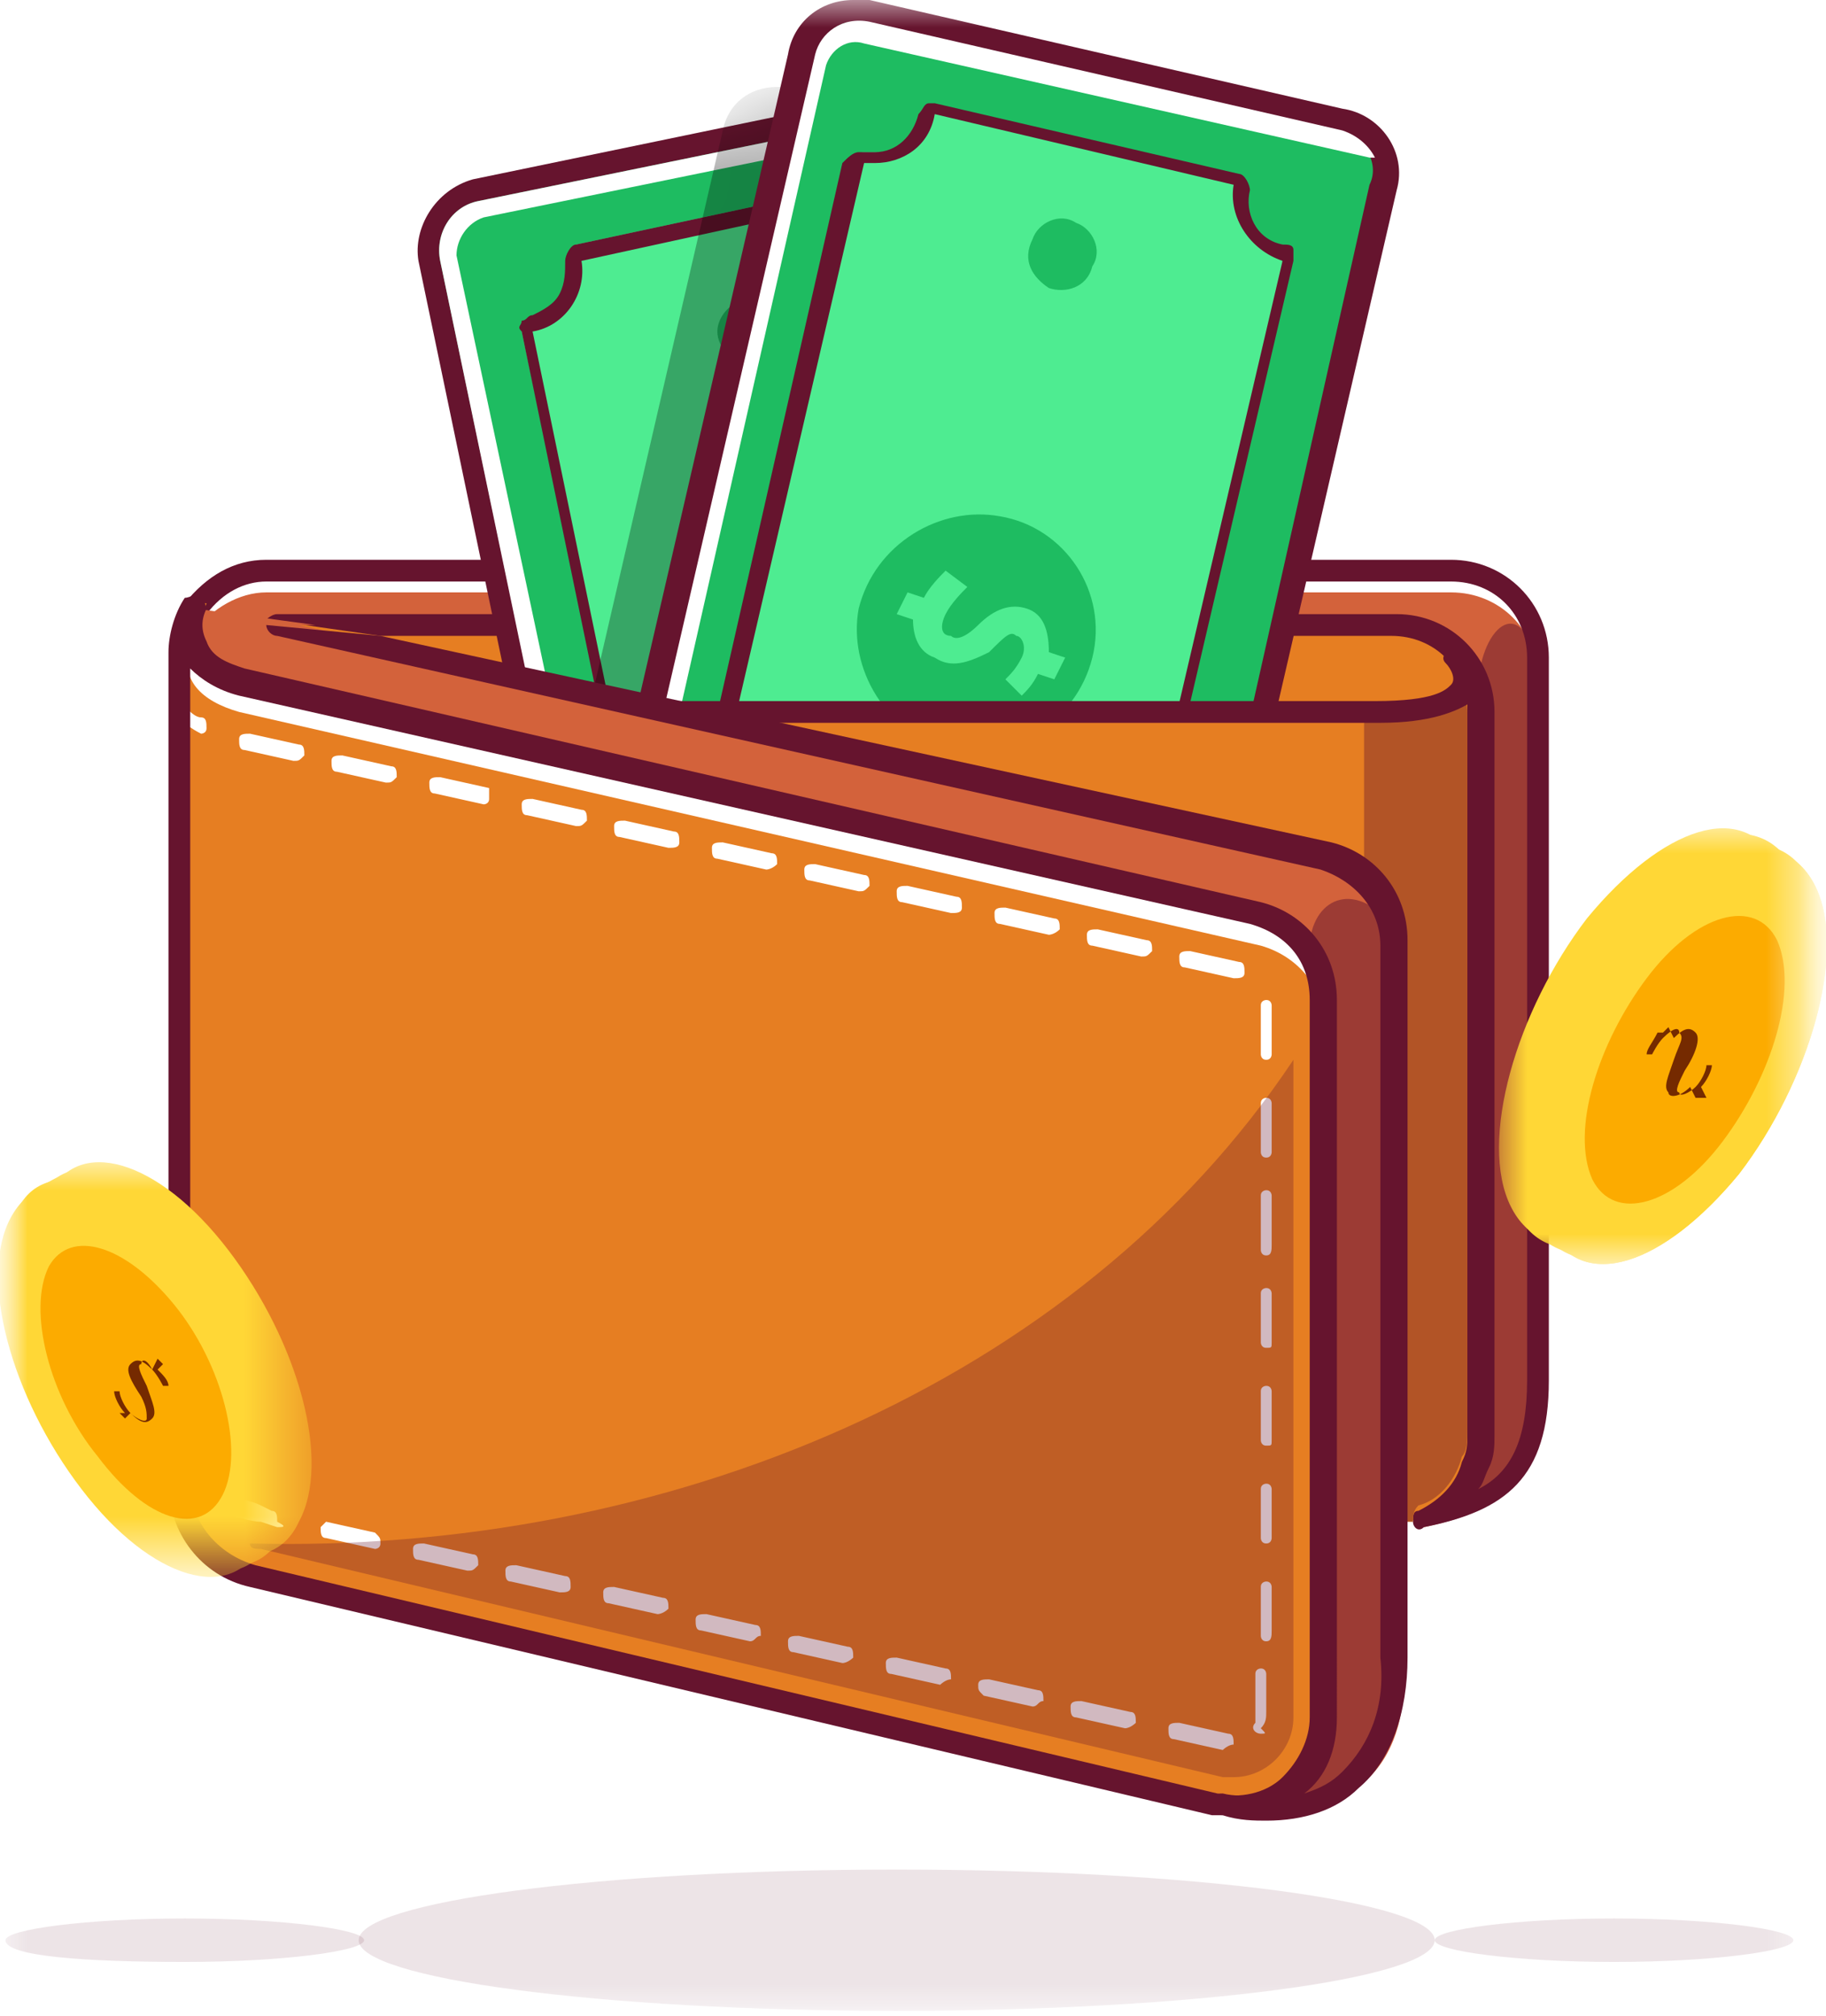 <?xml version="1.0" encoding="utf-8"?>
<!-- Generator: Adobe Illustrator 25.2.0, SVG Export Plug-In . SVG Version: 6.00 Build 0)  -->
<svg version="1.1" id="Layer_1" xmlns="http://www.w3.org/2000/svg" xmlns:xlink="http://www.w3.org/1999/xlink" x="0px" y="0px"
	 viewBox="0 0 33.6 37.1" style="enable-background:new 0 0 33.6 37.1;" xml:space="preserve">
<style type="text/css">
	.st0{fill:#FFFFFF;filter:url(#Adobe_OpacityMaskFilter);}
	.st1{mask:url(#mask0_1096_1791_1_);}
	.st2{opacity:0.38;}
	.st3{fill:#66142E;fill-opacity:0.3;}
	.st4{fill:#66142E;}
	.st5{fill:#D3623B;}
	.st6{fill:#FFFFFF;}
	.st7{fill:#E67E22;}
	.st8{fill:#66142E;fill-opacity:0.5;}
	.st9{fill:#1EBC61;}
	.st10{fill:#4EEC91;}
	.st11{fill:#1EBC61;filter:url(#Adobe_OpacityMaskFilter_1_);}
	.st12{mask:url(#mask1_1096_1791_1_);}
	.st13{fill-opacity:0.3;}
	.st14{fill:#66142E;fill-opacity:0.4;}
	.st15{fill:#FFFFFF;filter:url(#Adobe_OpacityMaskFilter_2_);}
	.st16{mask:url(#mask2_1096_1791_1_);}
	.st17{fill:#FFD736;}
	.st18{fill:#FCAB00;}
	.st19{fill:#752A00;}
	.st20{fill:#FFFFFF;filter:url(#Adobe_OpacityMaskFilter_3_);}
	.st21{mask:url(#mask3_1096_1791_1_);}
</style>
<defs>
	<filter id="Adobe_OpacityMaskFilter" filterUnits="userSpaceOnUse" x="0" y="0" width="33.6" height="37.1">
		<feColorMatrix  type="matrix" values="1 0 0 0 0  0 1 0 0 0  0 0 1 0 0  0 0 0 1 0"/>
	</filter>
</defs>
<mask maskUnits="userSpaceOnUse" x="0" y="0" width="33.6" height="37.1" id="mask0_1096_1791_1_">
	<path class="st0" d="M43.1-7.9h-55v55h55V-7.9z"/>
</mask>
<g class="st1">
	<g class="st2">
		<path class="st3" d="M26.4,35.7c0,0.7-4.4,1.3-9.9,1.3s-9.9-0.6-9.9-1.3c0-0.7,4.4-1.3,9.9-1.3S26.4,35,26.4,35.7z"/>
	</g>
	<g class="st2">
		<path class="st3" d="M33,35.7c0,0.2-1.5,0.4-3.3,0.4c-1.8,0-3.3-0.2-3.3-0.4c0-0.2,1.5-0.4,3.3-0.4C31.5,35.3,33,35.5,33,35.7z"/>
	</g>
	<g class="st2">
		<path class="st3" d="M6.7,35.7c0,0.2-1.5,0.4-3.3,0.4S0.1,36,0.1,35.7c0-0.2,1.5-0.4,3.3-0.4S6.7,35.5,6.7,35.7z"/>
	</g>
	<path class="st4" d="M5.4,11.6h4.1l0.2,0.8L5.4,11.6z"/>
	<path class="st4" d="M12.2,13.1h0.2h1.1h8.8h1.1h1.9c1.5,0,1.8-0.5,1.5-1.1c-0.5-0.6-1.7-0.6-3.1-0.3L12.2,13.1z"/>
	<path class="st5" d="M26.7,10.5H4.9c-0.5,0-1,0.3-1.3,0.7c0,0,0,0.1,0,0.1l2.2,0.3h19.8c0.7,0,1.3,0.5,1.5,1.2v0l0,0
		c0,0.1,0.1,0.3,0.1,0.4v13.3c0,0.2,0,0.3-0.1,0.5c-0.2,0.4-0.5,0.8-0.9,1l0,0.1c1.4-0.3,2.2-0.8,2.1-2.6V12.1
		C28.3,11.2,27.6,10.5,26.7,10.5z"/>
	<path class="st6" d="M28.3,12.1v0.4c0-0.9-0.7-1.6-1.6-1.6H4.9c-0.5,0-1,0.3-1.3,0.7c0,0.1-0.1,0.1-0.1,0.2c0-0.2,0-0.4,0.1-0.6
		c0.3-0.4,0.8-0.7,1.3-0.7h21.8C27.6,10.5,28.3,11.2,28.3,12.1z"/>
	<path class="st7" d="M25.6,17.3c0-0.4-0.2-0.8-0.5-1.1c-0.2-0.2-0.5-0.3-0.7-0.4L5,11.5l20.6,0c0.5,0,1,0.2,1.3,0.6
		c0.2,0.3,0.4,0.7,0.4,1v13.3c0,0.2,0,0.4-0.1,0.5c-0.2,0.5-0.5,0.8-1,1C26,28,25.8,28,25.6,28l0,0V17.3z"/>
	<path class="st8" d="M28.3,12.3v13.1c0,1.8-0.7,2.2-2.1,2.5c0.4-0.2,0.8-0.5,1-1c0.1-0.2,0.1-0.3,0.1-0.5V13.1c0-0.1,0-0.3-0.1-0.4
		v0C27.2,11.6,28,10.8,28.3,12.3z"/>
	<path class="st4" d="M26.7,10.3H4.9c-0.6,0-1.1,0.3-1.5,0.8c0,0,0,0,0,0c0,0,0,0.1,0,0.1l0.4,0.1c0,0,0,0,0,0
		c0.3-0.4,0.7-0.6,1.1-0.6h21.8c0.8,0,1.4,0.6,1.4,1.4v13.3c0,1.1-0.3,1.7-0.9,2c0.1-0.1,0.1-0.2,0.2-0.4c0.1-0.2,0.1-0.4,0.1-0.6
		V13.1c0-1-0.8-1.8-1.8-1.8H5.1c-0.1,0-0.2,0.1-0.2,0.1L7,11.7h18.6c0.8,0,1.4,0.6,1.4,1.4v13.3c0,0.2,0,0.3-0.1,0.5
		c-0.1,0.4-0.4,0.7-0.8,0.9C26,27.8,26,27.9,26,28c0,0.1,0.1,0.2,0.2,0.1c1.5-0.3,2.3-0.9,2.3-2.7V12.1
		C28.5,11.1,27.7,10.3,26.7,10.3z"/>
	<path class="st9" d="M12.8,24.4c-0.5,0-0.9-0.4-1-0.9L7.9,4.8C7.8,4.5,7.9,4.2,8.1,4c0.2-0.2,0.4-0.4,0.7-0.5l8.8-1.8
		c0.1,0,0.1,0,0.2,0c0.5,0,0.9,0.4,1,0.9l3.9,18.7c0.1,0.6-0.3,1.1-0.8,1.3L13,24.3C13,24.4,12.9,24.4,12.8,24.4z"/>
	<path class="st4" d="M17.7,1.9c0.4,0,0.8,0.3,0.8,0.7l3.9,18.7c0.1,0.5-0.2,0.9-0.7,1L13,24.1c-0.1,0-0.1,0-0.2,0
		c-0.4,0-0.8-0.3-0.8-0.7L8.1,4.8C8,4.3,8.3,3.8,8.8,3.7l8.8-1.8C17.6,1.9,17.7,1.9,17.7,1.9z M17.7,1.5c-0.1,0-0.2,0-0.3,0L8.7,3.3
		C8,3.5,7.6,4.2,7.7,4.8l3.9,18.7c0.1,0.6,0.6,1,1.3,1c0.1,0,0.2,0,0.3,0l8.8-1.8c0.3-0.1,0.6-0.3,0.8-0.6c0.2-0.3,0.3-0.6,0.2-1
		L19,2.5C18.8,1.9,18.3,1.5,17.7,1.5z"/>
	<path class="st6" d="M8.4,4.7C8.4,4.4,8.6,4.1,8.9,4l9.3-1.9c0,0,0.1,0,0.1,0c-0.2-0.2-0.5-0.2-0.7-0.2L8.8,3.7
		C8.3,3.8,8,4.3,8.1,4.8L12,23.5c0.1,0.3,0.2,0.5,0.5,0.6c0,0,0,0,0-0.1L8.4,4.7z"/>
	<path class="st10" d="M14.3,22.6c-0.1,0-0.1,0-0.1-0.1c-0.1-0.5-0.5-0.8-1-0.8c-0.1,0-0.1,0-0.2,0c0,0,0,0,0,0
		c-0.1,0-0.1,0-0.1-0.1L9.6,6.1c0,0,0-0.1,0-0.1c0,0,0.1-0.1,0.1-0.1c0.5-0.1,0.9-0.6,0.8-1.2c0-0.1,0-0.1,0.1-0.2l5.6-1.2
		c0,0,0,0,0,0c0.1,0,0.1,0,0.1,0.1c0.1,0.5,0.5,0.8,1,0.8c0.1,0,0.1,0,0.2,0c0,0,0,0,0,0c0,0,0.1,0,0.1,0c0,0,0.1,0.1,0.1,0.1
		L20.9,20c0,0.1,0,0.1-0.1,0.2c-0.5,0.1-0.9,0.6-0.8,1.2c0,0.1,0,0.1-0.1,0.2L14.3,22.6C14.3,22.6,14.3,22.6,14.3,22.6z"/>
	<path class="st4" d="M16.2,3.6c0.1,0.5,0.6,0.9,1.1,0.9c0.1,0,0.2,0,0.2,0L20.8,20c-0.6,0.1-1,0.7-0.9,1.3l-5.6,1.2
		c-0.1-0.5-0.6-0.9-1.1-0.9c-0.1,0-0.2,0-0.2,0L9.8,6.1c0.6-0.1,1-0.7,0.9-1.3L16.2,3.6z M16.2,3.3C16.2,3.3,16.2,3.3,16.2,3.3
		l-5.6,1.2c-0.1,0-0.2,0.2-0.2,0.3c0,0.2,0,0.4-0.1,0.6c-0.1,0.2-0.3,0.3-0.5,0.4c-0.1,0-0.1,0.1-0.2,0.1c0,0.1-0.1,0.1,0,0.2
		l3.2,15.5c0,0.1,0.1,0.2,0.3,0.2c0,0,0,0,0.1,0c0.1,0,0.1,0,0.2,0c0.4,0,0.7,0.3,0.8,0.7c0,0.1,0.1,0.2,0.3,0.2c0,0,0,0,0.1,0
		l5.6-1.2c0.1,0,0.2-0.2,0.2-0.3c-0.1-0.5,0.2-0.9,0.7-1c0.1,0,0.1-0.1,0.2-0.1c0-0.1,0.1-0.1,0-0.2L17.8,4.4c0-0.1-0.1-0.2-0.3-0.2
		c0,0,0,0-0.1,0c-0.1,0-0.1,0-0.2,0c-0.4,0-0.7-0.3-0.8-0.7c0-0.1-0.1-0.1-0.1-0.2C16.3,3.3,16.3,3.3,16.2,3.3z"/>
	<path class="st9" d="M17.4,12.6c0.2,1.2-0.5,2.4-1.7,2.6c-1.2,0.2-2.4-0.5-2.6-1.7c-0.2-1.2,0.5-2.4,1.7-2.6
		C16,10.6,17.2,11.4,17.4,12.6z"/>
	<path class="st10" d="M14.8,13.8c-0.3,0-0.6-0.2-0.7-0.5l-0.4,0l0-0.5l0.3,0c0-0.3,0.1-0.5,0.1-0.6l0.4,0.1
		c-0.1,0.1-0.1,0.4-0.1,0.6c0,0.2,0.1,0.4,0.3,0.4c0.1,0,0.2-0.1,0.3-0.4c0.1-0.4,0.3-0.6,0.7-0.6c0.3,0,0.6,0.2,0.7,0.6l0.4,0
		l0,0.5l-0.3,0c0,0.2-0.1,0.3-0.1,0.4L16,13.6c0-0.1,0.1-0.3,0.1-0.5c0-0.2-0.1-0.3-0.2-0.3c-0.1,0-0.2,0.1-0.3,0.4
		C15.4,13.6,15.2,13.8,14.8,13.8z"/>
	<path class="st9" d="M13.8,6.7c-0.3,0-0.6-0.3-0.6-0.6c0-0.3,0.3-0.6,0.6-0.6c0.3,0,0.6,0.3,0.6,0.6C14.5,6.4,14.2,6.7,13.8,6.7z"
		/>
	<defs>
		<filter id="Adobe_OpacityMaskFilter_1_" filterUnits="userSpaceOnUse" x="9" y="1.6" width="15.2" height="22.8">
			<feColorMatrix  type="matrix" values="1 0 0 0 0  0 1 0 0 0  0 0 1 0 0  0 0 0 1 0"/>
		</filter>
	</defs>
	<mask maskUnits="userSpaceOnUse" x="9" y="1.6" width="15.2" height="22.8" id="mask1_1096_1791_1_">
		<path class="st11" d="M12.8,24.4c-0.5,0-0.9-0.4-1-0.9L7.9,4.8C7.8,4.5,7.9,4.2,8.1,4c0.2-0.2,0.4-0.4,0.7-0.5l8.8-1.8
			c0.1,0,0.1,0,0.2,0c0.5,0,0.9,0.4,1,0.9l3.9,18.7c0.1,0.6-0.3,1.1-0.8,1.3L13,24.3C13,24.4,12.9,24.4,12.8,24.4z"/>
		<path class="st4" d="M17.7,1.9c0.4,0,0.8,0.3,0.8,0.7l3.9,18.7c0.1,0.5-0.2,0.9-0.7,1L13,24.1c-0.1,0-0.1,0-0.2,0
			c-0.4,0-0.8-0.3-0.8-0.7L8.1,4.8C8,4.3,8.3,3.8,8.8,3.7l8.8-1.8C17.6,1.9,17.7,1.9,17.7,1.9z M17.7,1.5c-0.1,0-0.2,0-0.3,0
			L8.7,3.3C8,3.5,7.6,4.2,7.7,4.8l3.9,18.7c0.1,0.6,0.6,1,1.3,1c0.1,0,0.2,0,0.3,0l8.8-1.8c0.3-0.1,0.6-0.3,0.8-0.6
			c0.2-0.3,0.3-0.6,0.2-1L19,2.5C18.8,1.9,18.3,1.5,17.7,1.5z"/>
		<path class="st6" d="M8.4,4.7C8.4,4.4,8.6,4.1,8.9,4l9.3-1.9c0,0,0.1,0,0.1,0c-0.2-0.2-0.5-0.2-0.7-0.2L8.8,3.7
			C8.3,3.8,8,4.3,8.1,4.8L12,23.5c0.1,0.3,0.2,0.5,0.5,0.6c0,0,0,0,0-0.1L8.4,4.7z"/>
		<path class="st10" d="M14.3,22.6c-0.1,0-0.1,0-0.1-0.1c-0.1-0.5-0.5-0.8-1-0.8c-0.1,0-0.1,0-0.2,0c0,0,0,0,0,0
			c-0.1,0-0.1,0-0.1-0.1L9.6,6.1c0,0,0-0.1,0-0.1c0,0,0.1-0.1,0.1-0.1c0.5-0.1,0.9-0.6,0.8-1.2c0-0.1,0-0.1,0.1-0.2l5.6-1.2
			c0,0,0,0,0,0c0.1,0,0.1,0,0.1,0.1c0.1,0.5,0.5,0.8,1,0.8c0.1,0,0.1,0,0.2,0c0,0,0,0,0,0c0,0,0.1,0,0.1,0c0,0,0.1,0.1,0.1,0.1
			L20.9,20c0,0.1,0,0.1-0.1,0.2c-0.5,0.1-0.9,0.6-0.8,1.2c0,0.1,0,0.1-0.1,0.2L14.3,22.6C14.3,22.6,14.3,22.6,14.3,22.6z"/>
		<path class="st4" d="M16.2,3.6c0.1,0.5,0.6,0.9,1.1,0.9c0.1,0,0.2,0,0.2,0L20.8,20c-0.6,0.1-1,0.7-0.9,1.3l-5.6,1.2
			c-0.1-0.5-0.6-0.9-1.1-0.9c-0.1,0-0.2,0-0.2,0L9.8,6.1c0.6-0.1,1-0.7,0.9-1.3L16.2,3.6z M16.2,3.3C16.2,3.3,16.2,3.3,16.2,3.3
			l-5.6,1.2c-0.1,0-0.2,0.2-0.2,0.3c0,0.2,0,0.4-0.1,0.6c-0.1,0.2-0.3,0.3-0.5,0.4c-0.1,0-0.1,0.1-0.2,0.1c0,0.1-0.1,0.1,0,0.2
			l3.2,15.5c0,0.1,0.1,0.2,0.3,0.2c0,0,0,0,0.1,0c0.1,0,0.1,0,0.2,0c0.4,0,0.7,0.3,0.8,0.7c0,0.1,0.1,0.2,0.3,0.2c0,0,0,0,0.1,0
			l5.6-1.2c0.1,0,0.2-0.2,0.2-0.3c-0.1-0.5,0.2-0.9,0.7-1c0.1,0,0.1-0.1,0.2-0.1c0-0.1,0.1-0.1,0-0.2L17.8,4.4
			c0-0.1-0.1-0.2-0.3-0.2c0,0,0,0-0.1,0c-0.1,0-0.1,0-0.2,0c-0.4,0-0.7-0.3-0.8-0.7c0-0.1-0.1-0.1-0.1-0.2
			C16.3,3.3,16.3,3.3,16.2,3.3z"/>
		<path class="st9" d="M17.4,12.6c0.2,1.2-0.5,2.4-1.7,2.6c-1.2,0.2-2.4-0.5-2.6-1.7c-0.2-1.2,0.5-2.4,1.7-2.6
			C16,10.6,17.2,11.4,17.4,12.6z"/>
		<path class="st10" d="M14.8,13.8c-0.3,0-0.6-0.2-0.7-0.5l-0.4,0l0-0.5l0.3,0c0-0.3,0.1-0.5,0.1-0.6l0.4,0.1
			c-0.1,0.1-0.1,0.4-0.1,0.6c0,0.2,0.1,0.4,0.3,0.4c0.1,0,0.2-0.1,0.3-0.4c0.1-0.4,0.3-0.6,0.7-0.6c0.3,0,0.6,0.2,0.7,0.6l0.4,0
			l0,0.5l-0.3,0c0,0.2-0.1,0.3-0.1,0.4L16,13.6c0-0.1,0.1-0.3,0.1-0.5c0-0.2-0.1-0.3-0.2-0.3c-0.1,0-0.2,0.1-0.3,0.4
			C15.4,13.6,15.2,13.8,14.8,13.8z"/>
		<path class="st9" d="M13.8,6.7c-0.3,0-0.6-0.3-0.6-0.6c0-0.3,0.3-0.6,0.6-0.6c0.3,0,0.6,0.3,0.6,0.6C14.5,6.4,14.2,6.7,13.8,6.7z"
			/>
	</mask>
	<g class="st12">
		<path class="st13" d="M18.8,24.4c-0.1,0-0.2,0-0.2,0l-8.7-2C9.2,22.2,8.9,21.6,9,21l4.3-18.6c0.1-0.5,0.5-0.8,1-0.8
			c0.1,0,0.2,0,0.2,0l8.7,2c0.6,0.1,0.9,0.7,0.8,1.3l-4.3,18.6C19.7,24,19.3,24.4,18.8,24.4z"/>
	</g>
	<path class="st9" d="M20.2,23c-0.1,0-0.2,0-0.2,0l-8.7-2c-0.6-0.1-0.9-0.7-0.8-1.3L14.7,1c0.1-0.5,0.5-0.8,1-0.8c0.1,0,0.2,0,0.2,0
		l8.7,2c0.6,0.1,0.9,0.7,0.8,1.3l-4.3,18.6C21.1,22.6,20.7,23,20.2,23z"/>
	<path class="st4" d="M15.7,0.4c0.1,0,0.1,0,0.2,0l8.7,2c0.5,0.1,0.8,0.6,0.6,1L21,22.1c-0.1,0.4-0.4,0.7-0.8,0.7
		c-0.1,0-0.1,0-0.2,0l-8.7-2c-0.5-0.1-0.8-0.6-0.6-1l4.3-18.6C15,0.7,15.4,0.4,15.7,0.4z M15.7,0c-0.6,0-1.1,0.4-1.2,1l-4.3,18.6
		c-0.2,0.7,0.3,1.4,1,1.5l8.7,2c0.1,0,0.2,0,0.3,0c0.6,0,1.1-0.4,1.2-1l4.3-18.6c0.2-0.7-0.3-1.4-1-1.5L16,0C15.9,0,15.8,0,15.7,0z"
		/>
	<path class="st6" d="M15.2,1.2c0.1-0.3,0.4-0.5,0.7-0.4l9.3,2.1c0,0,0,0,0.1,0c-0.1-0.2-0.3-0.4-0.6-0.5l-8.7-2
		c-0.5-0.1-0.9,0.2-1,0.6l-4.3,18.6c-0.1,0.3,0,0.5,0.2,0.7c0,0,0-0.1,0-0.1L15.2,1.2z"/>
	<path class="st10" d="M18.7,21.2C18.7,21.2,18.7,21.2,18.7,21.2l-5.6-1.3c-0.1,0-0.1-0.1-0.1-0.2c0.1-0.5-0.2-1.1-0.7-1.2
		c0,0-0.1,0-0.1-0.1c0,0,0-0.1,0-0.1l3.6-15.4c0,0,0-0.1,0.1-0.1c0,0,0,0,0.1,0c0,0,0,0,0,0c0.1,0,0.1,0,0.2,0c0.5,0,0.8-0.3,1-0.8
		C17.1,2,17.2,2,17.2,2c0,0,0,0,0,0l5.5,1.3c0.1,0,0.1,0.1,0.1,0.2c-0.1,0.5,0.2,1.1,0.7,1.2c0.1,0,0.1,0.1,0.1,0.2l-3.6,15.4
		c0,0.1-0.1,0.1-0.1,0.1c0,0,0,0,0,0c-0.1,0-0.1,0-0.2,0c-0.5,0-0.8,0.3-1,0.8C18.8,21.1,18.7,21.2,18.7,21.2z"/>
	<path class="st4" d="M17.2,2.1l5.5,1.3C22.6,4,23,4.6,23.6,4.8L20,20.2c-0.1,0-0.2,0-0.3,0c-0.5,0-1,0.3-1.1,0.9l-5.5-1.3
		c0.1-0.6-0.2-1.2-0.8-1.3L15.9,3C16,3,16,3,16.1,3C16.6,3,17.1,2.7,17.2,2.1z M17.2,1.9c-0.1,0-0.1,0-0.1,0C17,1.9,17,2,16.9,2.1
		c-0.1,0.4-0.4,0.7-0.8,0.7c-0.1,0-0.1,0-0.2,0c0,0,0,0-0.1,0c-0.1,0-0.2,0.1-0.3,0.2L12,18.4c0,0.1,0.1,0.3,0.2,0.3
		c0.5,0.1,0.7,0.6,0.6,1c0,0.1,0.1,0.3,0.2,0.3l5.5,1.3c0,0,0,0,0.1,0c0.1,0,0.1,0,0.1,0c0.1,0,0.1-0.1,0.1-0.2
		c0.1-0.4,0.4-0.7,0.8-0.7c0.1,0,0.1,0,0.2,0c0,0,0,0,0.1,0c0.1,0,0.2-0.1,0.3-0.2l3.6-15.4c0-0.1,0-0.1,0-0.2
		c0-0.1-0.1-0.1-0.2-0.1c-0.5-0.1-0.7-0.6-0.6-1c0-0.1-0.1-0.3-0.2-0.3L17.2,1.9C17.3,1.9,17.2,1.9,17.2,1.9z"/>
	<path class="st9" d="M20.1,12.1c-0.3,1.2-1.5,1.9-2.6,1.7c-1.2-0.3-1.9-1.5-1.7-2.6c0.3-1.2,1.5-1.9,2.6-1.7
		C19.6,9.7,20.4,10.9,20.1,12.1z"/>
	<path class="st10" d="M17.2,12.1c-0.3-0.1-0.4-0.4-0.4-0.7l-0.3-0.1l0.2-0.4l0.3,0.1c0.1-0.2,0.3-0.4,0.4-0.5l0.4,0.3
		c-0.1,0.1-0.3,0.3-0.4,0.5c-0.1,0.2-0.1,0.4,0.1,0.4c0.1,0.1,0.3,0,0.5-0.2c0.3-0.3,0.6-0.4,0.9-0.3c0.3,0.1,0.4,0.4,0.4,0.8
		l0.3,0.1l-0.2,0.4l-0.3-0.1c-0.1,0.2-0.2,0.3-0.3,0.4l-0.3-0.3c0.1-0.1,0.2-0.2,0.3-0.4c0.1-0.2,0-0.4-0.1-0.4
		c-0.1-0.1-0.2,0-0.5,0.3C17.8,12.2,17.5,12.3,17.2,12.1z"/>
	<path class="st9" d="M19.3,5.3C19,5.1,18.8,4.8,19,4.4c0.1-0.3,0.5-0.5,0.8-0.3c0.3,0.1,0.5,0.5,0.3,0.8C20,5.3,19.6,5.4,19.3,5.3z
		"/>
	<path class="st7" d="M26.9,12.5C26.9,12.5,26.8,12.5,26.9,12.5c-0.2,0.4-0.7,0.5-1.1,0.5l-13.6,0.1l0.2,0l12,2.6
		c0.3,0.1,0.5,0.2,0.7,0.4c0.3,0.3,0.5,0.7,0.5,1.1V28l0,0c0.1,0,0.3,0,0.4,0c0,0,0,0,0,0c0,0,0,0,0,0c0-0.1,0-0.2,0.1-0.3
		c0.4-0.1,0.7-0.5,0.8-0.9c0.1-0.1,0.1-0.3,0.1-0.5V13.1C27,12.9,27,12.7,26.9,12.5z"/>
	<path class="st14" d="M26.1,27.7c0.4-0.1,0.7-0.5,0.8-0.9c0.1-0.1,0.1-0.3,0.1-0.5V13.1c0-0.2-0.1-0.4-0.1-0.6
		c-0.1,0.4-0.7,0.5-1.4,0.6l-0.4,0.2v2.9c0.3,0.3,0.5,0.7,0.5,1.2V28c0.1,0,0.3,0,0.4,0C26,27.9,26,27.8,26.1,27.7z"/>
	<path class="st4" d="M25.4,13.3c0,0-0.1,0-0.1,0H12.2c-0.1,0-0.2-0.1-0.2-0.2c0-0.1,0.1-0.2,0.2-0.2h13.1c1.1,0,1.3-0.2,1.4-0.3
		c0.1-0.1,0-0.3-0.1-0.4c-0.1-0.1,0-0.2,0.1-0.3c0.1-0.1,0.2,0,0.3,0.1c0.3,0.4,0.2,0.7,0.1,0.9C26.8,13.1,26.3,13.3,25.4,13.3z"/>
	<path class="st7" d="M22.8,33.2c-0.1,0-0.2,0-0.3,0c0,0,0,0,0,0L4.7,29c-0.4-0.1-0.8-0.3-1-0.7l0,0c-0.2-0.3-0.3-0.7-0.3-1V12
		c0-0.3,0.1-0.6,0.3-0.9l0.1,0c-0.1,0.3-0.1,0.5,0,0.8c0.1,0.3,0.4,0.5,0.8,0.6l18.7,4.3c0.8,0.2,1.3,0.8,1.3,1.6v13.2
		C24.4,32.5,23.7,33.2,22.8,33.2z"/>
	<path class="st6" d="M22.5,32.2C22.5,32.2,22.4,32.2,22.5,32.2L21.6,32c-0.1,0-0.1-0.1-0.1-0.2c0-0.1,0.1-0.1,0.2-0.1l0.9,0.2
		c0.1,0,0.1,0.1,0.1,0.2C22.6,32.1,22.5,32.2,22.5,32.2z M23.2,31.9C23.2,31.9,23.2,31.9,23.2,31.9c-0.1,0-0.2-0.1-0.1-0.2
		c0,0,0-0.1,0-0.2v-0.7c0-0.1,0.1-0.1,0.1-0.1c0.1,0,0.1,0.1,0.1,0.1v0.7c0,0.1,0,0.2-0.1,0.3C23.3,31.9,23.3,31.9,23.2,31.9z
		 M20.7,31.8C20.7,31.8,20.7,31.8,20.7,31.8l-0.9-0.2c-0.1,0-0.1-0.1-0.1-0.2c0-0.1,0.1-0.1,0.2-0.1l0.9,0.2c0.1,0,0.1,0.1,0.1,0.2
		C20.9,31.7,20.8,31.8,20.7,31.8z M19,31.4C19,31.4,19,31.4,19,31.4l-0.9-0.2C18,31.1,18,31.1,18,31c0-0.1,0.1-0.1,0.2-0.1l0.9,0.2
		c0.1,0,0.1,0.1,0.1,0.2C19.1,31.3,19.1,31.4,19,31.4z M17.3,31C17.3,31,17.2,31,17.3,31l-0.9-0.2c-0.1,0-0.1-0.1-0.1-0.2
		c0-0.1,0.1-0.1,0.2-0.1l0.9,0.2c0.1,0,0.1,0.1,0.1,0.2C17.4,30.9,17.3,31,17.3,31z M15.5,30.6C15.5,30.6,15.5,30.6,15.5,30.6
		l-0.9-0.2c-0.1,0-0.1-0.1-0.1-0.2c0-0.1,0.1-0.1,0.2-0.1l0.9,0.2c0.1,0,0.1,0.1,0.1,0.2C15.7,30.5,15.6,30.6,15.5,30.6z M23.3,30.2
		c-0.1,0-0.1-0.1-0.1-0.1v-0.9c0-0.1,0.1-0.1,0.1-0.1c0.1,0,0.1,0.1,0.1,0.1V30C23.4,30.1,23.4,30.2,23.3,30.2z M13.8,30.2
		C13.8,30.2,13.8,30.1,13.8,30.2l-0.9-0.2c-0.1,0-0.1-0.1-0.1-0.2c0-0.1,0.1-0.1,0.2-0.1l0.9,0.2c0.1,0,0.1,0.1,0.1,0.2
		C13.9,30.1,13.9,30.2,13.8,30.2z M12.1,29.7C12.1,29.7,12,29.7,12.1,29.7l-0.9-0.2c-0.1,0-0.1-0.1-0.1-0.2c0-0.1,0.1-0.1,0.2-0.1
		l0.9,0.2c0.1,0,0.1,0.1,0.1,0.2C12.2,29.7,12.1,29.7,12.1,29.7z M10.3,29.3C10.3,29.3,10.3,29.3,10.3,29.3l-0.9-0.2
		c-0.1,0-0.1-0.1-0.1-0.2c0-0.1,0.1-0.1,0.2-0.1l0.9,0.2c0.1,0,0.1,0.1,0.1,0.2C10.5,29.3,10.4,29.3,10.3,29.3z M8.6,28.9
		C8.6,28.9,8.6,28.9,8.6,28.9l-0.9-0.2c-0.1,0-0.1-0.1-0.1-0.2c0-0.1,0.1-0.1,0.2-0.1l0.9,0.2c0.1,0,0.1,0.1,0.1,0.2
		C8.7,28.9,8.7,28.9,8.6,28.9z M6.9,28.5C6.9,28.5,6.9,28.5,6.9,28.5L6,28.3c-0.1,0-0.1-0.1-0.1-0.2C5.9,28.1,6,28,6,28l0.9,0.2
		C7,28.3,7,28.3,7,28.4C7,28.5,6.9,28.5,6.9,28.5z M23.3,28.4c-0.1,0-0.1-0.1-0.1-0.1v-0.9c0-0.1,0.1-0.1,0.1-0.1
		c0.1,0,0.1,0.1,0.1,0.1v0.9C23.4,28.3,23.4,28.4,23.3,28.4z M5.1,28.1C5.1,28.1,5.1,28.1,5.1,28.1l-0.3-0.1c-0.2,0-0.5-0.1-0.7-0.2
		c-0.1,0-0.1-0.1-0.1-0.2c0-0.1,0.1-0.1,0.2-0.1c0.2,0.1,0.4,0.1,0.6,0.2l0.2,0.1c0.1,0,0.1,0.1,0.1,0.2C5.3,28.1,5.2,28.1,5.1,28.1
		z M23.3,26.6c-0.1,0-0.1-0.1-0.1-0.1v-0.9c0-0.1,0.1-0.1,0.1-0.1c0.1,0,0.1,0.1,0.1,0.1v0.9C23.4,26.6,23.4,26.6,23.3,26.6z
		 M23.3,24.8c-0.1,0-0.1-0.1-0.1-0.1v-0.9c0-0.1,0.1-0.1,0.1-0.1c0.1,0,0.1,0.1,0.1,0.1v0.9C23.4,24.8,23.4,24.8,23.3,24.8z
		 M23.3,23.1c-0.1,0-0.1-0.1-0.1-0.1V22c0-0.1,0.1-0.1,0.1-0.1c0.1,0,0.1,0.1,0.1,0.1v0.9C23.4,23,23.4,23.1,23.3,23.1z M23.3,21.3
		c-0.1,0-0.1-0.1-0.1-0.1v-0.9c0-0.1,0.1-0.1,0.1-0.1c0.1,0,0.1,0.1,0.1,0.1v0.9C23.4,21.2,23.4,21.3,23.3,21.3z M23.3,19.5
		c-0.1,0-0.1-0.1-0.1-0.1v-0.9c0-0.1,0.1-0.1,0.1-0.1c0.1,0,0.1,0.1,0.1,0.1v0.9C23.4,19.4,23.4,19.5,23.3,19.5z M22.7,18
		C22.7,18,22.7,18,22.7,18l-0.9-0.2c-0.1,0-0.1-0.1-0.1-0.2c0-0.1,0.1-0.1,0.2-0.1l0.9,0.2c0.1,0,0.1,0.1,0.1,0.2
		C22.9,18,22.8,18,22.7,18z M21,17.6C21,17.6,21,17.6,21,17.6l-0.9-0.2c-0.1,0-0.1-0.1-0.1-0.2c0-0.1,0.1-0.1,0.2-0.1l0.9,0.2
		c0.1,0,0.1,0.1,0.1,0.2C21.1,17.6,21.1,17.6,21,17.6z M19.3,17.2C19.3,17.2,19.3,17.2,19.3,17.2L18.4,17c-0.1,0-0.1-0.1-0.1-0.2
		c0-0.1,0.1-0.1,0.2-0.1l0.9,0.2c0.1,0,0.1,0.1,0.1,0.2C19.4,17.2,19.3,17.2,19.3,17.2z M17.5,16.8C17.5,16.8,17.5,16.8,17.5,16.8
		l-0.9-0.2c-0.1,0-0.1-0.1-0.1-0.2c0-0.1,0.1-0.1,0.2-0.1l0.9,0.2c0.1,0,0.1,0.1,0.1,0.2C17.7,16.8,17.6,16.8,17.5,16.8z M15.8,16.4
		C15.8,16.4,15.8,16.4,15.8,16.4l-0.9-0.2c-0.1,0-0.1-0.1-0.1-0.2c0-0.1,0.1-0.1,0.2-0.1l0.9,0.2c0.1,0,0.1,0.1,0.1,0.2
		C15.9,16.4,15.9,16.4,15.8,16.4z M14.1,16C14.1,16,14,16,14.1,16l-0.9-0.2c-0.1,0-0.1-0.1-0.1-0.2c0-0.1,0.1-0.1,0.2-0.1l0.9,0.2
		c0.1,0,0.1,0.1,0.1,0.2C14.2,16,14.1,16,14.1,16z M12.3,15.6C12.3,15.6,12.3,15.6,12.3,15.6l-0.9-0.2c-0.1,0-0.1-0.1-0.1-0.2
		c0-0.1,0.1-0.1,0.2-0.1l0.9,0.2c0.1,0,0.1,0.1,0.1,0.2C12.5,15.6,12.4,15.6,12.3,15.6z M10.6,15.2C10.6,15.2,10.6,15.2,10.6,15.2
		L9.7,15c-0.1,0-0.1-0.1-0.1-0.2c0-0.1,0.1-0.1,0.2-0.1l0.9,0.2c0.1,0,0.1,0.1,0.1,0.2C10.7,15.2,10.7,15.2,10.6,15.2z M8.9,14.8
		C8.9,14.8,8.8,14.8,8.9,14.8L8,14.6c-0.1,0-0.1-0.1-0.1-0.2c0-0.1,0.1-0.1,0.2-0.1l0.9,0.2C9,14.6,9,14.6,9,14.7
		C9,14.8,8.9,14.8,8.9,14.8z M7.1,14.4C7.1,14.4,7.1,14.4,7.1,14.4l-0.9-0.2c-0.1,0-0.1-0.1-0.1-0.2c0-0.1,0.1-0.1,0.2-0.1l0.9,0.2
		c0.1,0,0.1,0.1,0.1,0.2C7.2,14.4,7.2,14.4,7.1,14.4z M5.4,14C5.4,14,5.4,14,5.4,14l-0.9-0.2c-0.1,0-0.1-0.1-0.1-0.2
		c0-0.1,0.1-0.1,0.2-0.1l0.9,0.2c0.1,0,0.1,0.1,0.1,0.2C5.5,14,5.5,14,5.4,14z"/>
	<path class="st6" d="M24.4,18.4V19c0-0.8-0.5-1.4-1.2-1.6L4.4,13.1c0,0,0,0,0,0c-0.7-0.2-1.1-0.6-0.9-1.2c0.1,0.3,0.4,0.6,0.9,0.7
		c0,0,0,0,0,0l18.7,4.3C23.9,17,24.4,17.7,24.4,18.4z"/>
	<path class="st3" d="M23.8,19.5v12.1c0,0.6-0.5,1.1-1.1,1.1c-0.1,0-0.1,0-0.2,0l0,0L4.8,28.5c-0.1,0-0.2,0-0.2-0.1
		C12.2,28.6,19.8,25.5,23.8,19.5z"/>
	<path class="st6" d="M3.7,13.5C3.7,13.5,3.6,13.5,3.7,13.5c-0.2-0.1-0.3-0.2-0.5-0.3c-0.1-0.1,0-0.1,0-0.2c0.1-0.1,0.1,0,0.2,0
		c0.1,0.1,0.2,0.2,0.3,0.2c0.1,0,0.1,0.1,0.1,0.2C3.8,13.5,3.7,13.5,3.7,13.5z"/>
	<path class="st6" d="M3.5,27.4c0,0-0.1,0-0.1-0.1c-0.1-0.1-0.2-0.3-0.2-0.5c0-0.1,0-0.1,0.1-0.2c0.1,0,0.1,0,0.2,0.1
		c0,0.1,0.1,0.2,0.2,0.3C3.7,27.3,3.7,27.3,3.5,27.4C3.6,27.4,3.6,27.4,3.5,27.4z"/>
	<path class="st4" d="M22.8,33.4c-0.1,0-0.2,0-0.4,0c0,0,0,0-0.1,0L4.6,29.2c-0.9-0.2-1.5-1-1.5-1.9V12c0-0.3,0.1-0.7,0.3-1
		C3.5,11,3.6,10.9,3.7,11c0.1,0.1,0.1,0.2,0.1,0.3c-0.1,0.2-0.1,0.4,0,0.6c0.1,0.2,0.4,0.4,0.7,0.5c0,0,0,0,0,0l18.7,4.3
		c0.8,0.2,1.4,0.9,1.4,1.8v13.2c0,0.6-0.2,1.1-0.7,1.4C23.6,33.3,23.2,33.4,22.8,33.4z M3.5,12.3v15c0,0.7,0.5,1.3,1.2,1.5L22.4,33
		c0,0,0,0,0,0c0.4,0.1,0.9,0,1.2-0.3c0.3-0.3,0.5-0.7,0.5-1.1V18.4c0-0.7-0.4-1.2-1.1-1.4L4.4,12.8c0,0,0,0,0,0
		C4,12.7,3.7,12.5,3.5,12.3z"/>
	<path class="st5" d="M3.6,12c0.1,0.3,0.5,0.5,0.9,0.6l18.7,4.3c0.5,0.1,0.8,0.4,1.1,0.8c0.1,0.2,0.2,0.5,0.2,0.7v13.2
		c0,0.9-0.7,1.6-1.6,1.6c-0.1,0-0.2,0-0.3,0l0,0.1c0.3,0.1,0.5,0.1,0.8,0.1c0.7,0,1.3-0.2,1.8-0.7c0.5-0.5,0.7-1.3,0.6-2.1V17.3
		c0-0.2,0-0.4-0.1-0.6c-0.2-0.5-0.6-0.9-1.2-1l-19-4.2h0.3l-2.2-0.3C3.4,11.5,3.4,11.8,3.6,12z"/>
	<path class="st8" d="M25.6,30.5c0.1,2.1-1.3,3.1-3.2,2.7c1,0.2,1.9-0.6,1.9-1.6V18.4c0-0.3-0.1-0.5-0.2-0.7c-0.1-1,0.6-1.5,1.3-0.9
		c0.1,0.2,0.1,0.4,0.1,0.6V30.5z"/>
	<path class="st4" d="M4.9,11.5c0,0.1,0.1,0.2,0.2,0.2L24.3,16c0.6,0.2,1.1,0.7,1.1,1.4v13.1c0,0,0,0,0,0c0.1,0.9-0.2,1.6-0.7,2.1
		c-0.2,0.2-0.4,0.3-0.7,0.4c0.4-0.3,0.6-0.8,0.6-1.4V18.4c0-0.9-0.6-1.6-1.4-1.8L4.5,12.3c0,0,0,0,0,0c-0.3-0.1-0.6-0.2-0.7-0.5
		c-0.1-0.2-0.1-0.4,0-0.6l-0.4-0.1c-0.1,0.3-0.1,0.6,0,0.8c0.2,0.3,0.5,0.6,1,0.7c0,0,0,0,0,0L23.1,17c0.6,0.2,1.1,0.7,1.1,1.4v13.2
		c0,0.4-0.2,0.8-0.5,1.1c-0.3,0.3-0.8,0.4-1.2,0.3c-0.1,0-0.2,0-0.2,0.2c0,0.1,0,0.2,0.2,0.2c0.3,0.1,0.6,0.1,0.8,0.1
		c0.7,0,1.3-0.2,1.7-0.6c0.6-0.5,0.9-1.4,0.9-2.4V17.3c0-0.9-0.6-1.6-1.4-1.8L7,11.7h0L4.9,11.5C4.9,11.5,4.9,11.5,4.9,11.5z"/>
	<defs>
		<filter id="Adobe_OpacityMaskFilter_2_" filterUnits="userSpaceOnUse" x="0" y="21.4" width="5.7" height="7.6">
			<feColorMatrix  type="matrix" values="1 0 0 0 0  0 1 0 0 0  0 0 1 0 0  0 0 0 1 0"/>
		</filter>
	</defs>
	<mask maskUnits="userSpaceOnUse" x="0" y="21.4" width="5.7" height="7.6" id="mask2_1096_1791_1_">
		<path class="st15" d="M-17.2,6.2h39.6v39.6h-39.6V6.2z"/>
	</mask>
	<g class="st16">
		<path class="st17" d="M4.2,23c1.3,1.7,1.9,3.9,1.3,5c-0.5,1.1-2,0.7-3.3-1c-1.3-1.7-1.9-3.9-1.3-5C1.4,20.9,2.9,21.3,4.2,23z"/>
		<path class="st18" d="M3.9,23.6c0.9,1.1,1.3,2.7,0.9,3.5c-0.4,0.8-1.4,0.5-2.3-0.7c-0.9-1.1-1.3-2.7-0.9-3.5
			C2,22.2,3,22.5,3.9,23.6z"/>
		<path class="st19" d="M3,25.8L3,25.6c0.2,0.2,0.3,0.2,0.4,0.1c0.1-0.1,0-0.3-0.1-0.6c-0.1-0.2-0.2-0.4-0.1-0.4
			c0-0.1,0.1-0.1,0.2,0.1c0.1,0.1,0.2,0.3,0.2,0.3l0.1,0c0-0.1-0.1-0.2-0.2-0.3l0.1-0.1l-0.1-0.1l-0.1,0.2c-0.2-0.2-0.3-0.2-0.4-0.1
			c-0.1,0.1,0,0.3,0.2,0.6c0.1,0.2,0.1,0.3,0.1,0.4c0,0.1-0.2,0-0.3-0.1c-0.1-0.1-0.2-0.3-0.2-0.4l-0.1,0c0,0.1,0.1,0.3,0.2,0.4
			l-0.1,0.2L3,25.8z"/>
		<path class="st17" d="M4.1,23c1.3,1.7,1.9,3.9,1.3,5c-0.5,1.1-2,0.7-3.3-1c-1.3-1.7-1.9-3.9-1.3-5C1.4,21,2.8,21.4,4.1,23z"/>
		<path class="st18" d="M3.8,23.7c0.9,1.1,1.3,2.7,0.9,3.5c-0.4,0.8-1.4,0.5-2.3-0.7c-0.9-1.1-1.3-2.7-0.9-3.5S2.9,22.5,3.8,23.7z"
			/>
		<path class="st19" d="M2.9,25.8L3,25.7c0.2,0.2,0.3,0.2,0.4,0.1c0.1-0.1,0-0.3-0.1-0.6c-0.1-0.2-0.2-0.4-0.1-0.4
			c0-0.1,0.1-0.1,0.2,0.1c0.1,0.1,0.2,0.3,0.2,0.3l0.1,0c0-0.1-0.1-0.2-0.2-0.3l0.1-0.1l-0.1-0.1l-0.1,0.2c-0.2-0.2-0.3-0.2-0.4-0.1
			c-0.1,0.1,0,0.3,0.2,0.6c0.1,0.2,0.1,0.3,0.1,0.4c0,0.1-0.2,0-0.3-0.1c-0.1-0.1-0.2-0.3-0.2-0.4l-0.1,0c0,0.1,0.1,0.3,0.2,0.4
			l-0.1,0.2L2.9,25.8z"/>
		<path class="st17" d="M4,23.1c1.3,1.7,1.9,3.9,1.3,5c-0.5,1.1-2,0.7-3.3-1c-1.3-1.7-1.9-3.9-1.3-5C1.3,21,2.8,21.4,4,23.1z"/>
		<path class="st18" d="M3.7,23.7c0.9,1.1,1.3,2.7,0.9,3.5c-0.4,0.8-1.4,0.5-2.3-0.7c-0.9-1.1-1.3-2.7-0.9-3.5
			C1.8,22.3,2.9,22.6,3.7,23.7z"/>
		<path class="st19" d="M2.8,25.9l0.1-0.2c0.2,0.2,0.3,0.2,0.4,0.1c0.1-0.1,0-0.3-0.1-0.6C3,24.9,3,24.8,3,24.8
			c0-0.1,0.1-0.1,0.2,0.1c0.1,0.1,0.2,0.3,0.2,0.3l0.1,0c0-0.1-0.1-0.2-0.2-0.3l0.1-0.1l-0.1-0.1l-0.1,0.2c-0.2-0.2-0.3-0.2-0.4-0.1
			c-0.1,0.1,0,0.3,0.2,0.6c0.1,0.2,0.1,0.3,0.1,0.4c0,0.1-0.2,0-0.3-0.1c-0.1-0.1-0.2-0.3-0.2-0.4l-0.1,0c0,0.1,0.1,0.3,0.2,0.4
			l-0.1,0.2L2.8,25.9z"/>
		<path class="st17" d="M4,23.1c1.3,1.7,1.9,3.9,1.3,5c-0.5,1.1-2,0.7-3.3-1c-1.3-1.7-1.9-3.9-1.3-5C1.2,21,2.7,21.5,4,23.1z"/>
		<path class="st18" d="M3.7,23.8c0.9,1.1,1.3,2.7,0.9,3.5c-0.4,0.8-1.4,0.5-2.3-0.7c-0.9-1.1-1.3-2.7-0.9-3.5
			C1.8,22.3,2.8,22.6,3.7,23.8z"/>
		<path class="st19" d="M2.7,25.9l0.1-0.2C3,26,3.1,26,3.2,25.8c0.1-0.1,0-0.3-0.1-0.6C3,25,2.9,24.9,2.9,24.8
			c0-0.1,0.1-0.1,0.2,0.1c0.1,0.1,0.2,0.3,0.2,0.3l0.1,0c0-0.1-0.1-0.2-0.2-0.3l0.1-0.1l-0.1-0.1l-0.1,0.2c-0.2-0.2-0.3-0.2-0.4-0.1
			c-0.1,0.1,0,0.3,0.2,0.6c0.1,0.2,0.1,0.3,0.1,0.4c0,0.1-0.2,0-0.3-0.1c-0.1-0.1-0.2-0.3-0.2-0.4l-0.1,0c0,0.1,0.1,0.3,0.2,0.4
			l-0.1,0.2L2.7,25.9z"/>
		<path class="st17" d="M3.9,23.2c1.3,1.7,1.9,3.9,1.3,5c-0.5,1.1-2,0.7-3.3-1s-1.9-3.9-1.3-5C1.1,21.1,2.6,21.5,3.9,23.2z"/>
		<path class="st18" d="M3.6,23.8c0.9,1.1,1.3,2.7,0.9,3.5c-0.4,0.8-1.4,0.5-2.3-0.7c-0.9-1.1-1.3-2.7-0.9-3.5
			C1.7,22.4,2.7,22.7,3.6,23.8z"/>
		<path class="st19" d="M2.7,25.9l0.1-0.2C2.9,26,3.1,26,3.1,25.9c0.1-0.1,0-0.3-0.1-0.6c-0.1-0.2-0.2-0.4-0.1-0.4
			c0-0.1,0.1-0.1,0.2,0.1c0.1,0.1,0.2,0.3,0.2,0.3l0.1,0c0-0.1-0.1-0.2-0.2-0.3l0.1-0.1l-0.1-0.1l-0.1,0.2c-0.2-0.2-0.3-0.2-0.4-0.1
			c-0.1,0.1,0,0.3,0.2,0.6C3,25.5,3,25.6,3,25.7c0,0.1-0.2,0-0.3-0.1c-0.1-0.1-0.2-0.3-0.2-0.4l-0.1,0c0,0.1,0.1,0.3,0.2,0.4
			l-0.1,0.2L2.7,25.9z"/>
		<path class="st17" d="M3.8,23.2c1.3,1.7,1.9,3.9,1.3,5c-0.5,1.1-2,0.7-3.3-1c-1.3-1.7-1.9-3.9-1.3-5C1.1,21.1,2.5,21.5,3.8,23.2z"
			/>
		<path class="st18" d="M3.5,23.8c0.9,1.1,1.3,2.7,0.9,3.5C4,28.1,3,27.8,2.1,26.6c-0.9-1.1-1.3-2.7-0.9-3.5
			C1.6,22.4,2.6,22.7,3.5,23.8z"/>
		<path class="st19" d="M2.6,26l0.1-0.2C2.8,26,3,26,3,25.9c0.1-0.1,0-0.3-0.1-0.6c-0.1-0.2-0.2-0.4-0.1-0.4c0-0.1,0.1-0.1,0.2,0.1
			c0.1,0.1,0.2,0.3,0.2,0.3l0.1,0c0-0.1-0.1-0.2-0.2-0.3l0.1-0.1l-0.1-0.1L3,24.8c-0.2-0.2-0.3-0.2-0.4-0.1c-0.1,0.1,0,0.3,0.2,0.6
			c0.1,0.2,0.1,0.3,0.1,0.4c0,0.1-0.2,0-0.3-0.1c-0.1-0.1-0.2-0.3-0.2-0.4l-0.1,0c0,0.1,0.1,0.3,0.2,0.4l-0.1,0.2L2.6,26z"/>
		<path class="st17" d="M3.7,23.2c1.3,1.7,1.9,3.9,1.3,5c-0.5,1.1-2,0.7-3.3-1c-1.3-1.7-1.9-3.9-1.3-5C1,21.2,2.5,21.6,3.7,23.2z"/>
		<path class="st18" d="M3.4,23.9c0.9,1.1,1.3,2.7,0.9,3.5c-0.4,0.8-1.4,0.5-2.3-0.7c-0.9-1.1-1.3-2.7-0.9-3.5
			C1.5,22.4,2.5,22.7,3.4,23.9z"/>
		<path class="st19" d="M2.5,26l0.1-0.2C2.8,26.1,2.9,26.1,3,26c0.1-0.1,0-0.3-0.1-0.6c-0.1-0.2-0.2-0.4-0.1-0.4
			c0-0.1,0.1-0.1,0.2,0.1c0.1,0.1,0.2,0.3,0.2,0.3l0.1,0c0-0.1-0.1-0.2-0.2-0.3l0.1-0.1L3,24.7l-0.1,0.2c-0.2-0.2-0.3-0.2-0.4-0.1
			c-0.1,0.1,0,0.3,0.2,0.6c0.1,0.2,0.1,0.3,0.1,0.4c0,0.1-0.2,0-0.3-0.1c-0.1-0.1-0.2-0.3-0.2-0.4l-0.1,0c0,0.1,0.1,0.3,0.2,0.4
			l-0.1,0.2L2.5,26z"/>
		<path class="st17" d="M3.7,23.3c1.3,1.7,1.9,3.9,1.3,5c-0.5,1.1-2,0.7-3.3-1c-1.3-1.7-1.9-3.9-1.3-5C0.9,21.2,2.4,21.6,3.7,23.3z"
			/>
		<path class="st18" d="M3.3,23.9c0.9,1.1,1.3,2.7,0.9,3.5c-0.4,0.8-1.4,0.5-2.3-0.7c-0.9-1.1-1.3-2.7-0.9-3.5
			C1.5,22.5,2.5,22.8,3.3,23.9z"/>
		<path class="st19" d="M2.4,26.1l0.1-0.2c0.2,0.2,0.3,0.2,0.4,0.1c0.1-0.1,0-0.3-0.1-0.6c-0.1-0.2-0.2-0.4-0.1-0.4
			c0-0.1,0.1-0.1,0.2,0.1C3,25.2,3,25.3,3.1,25.4l0.1,0c0-0.1-0.1-0.2-0.2-0.3L3,24.9l-0.1-0.1l-0.1,0.2c-0.2-0.2-0.3-0.2-0.4-0.1
			c-0.1,0.1,0,0.3,0.2,0.6c0.1,0.2,0.1,0.3,0.1,0.4c0,0.1-0.2,0-0.3-0.1c-0.1-0.1-0.2-0.3-0.2-0.4l-0.1,0c0,0.1,0.1,0.3,0.2,0.4
			l-0.1,0.2L2.4,26.1z"/>
		<path class="st17" d="M3.6,23.3c1.3,1.7,1.9,3.9,1.3,5c-0.5,1.1-2,0.7-3.3-1c-1.3-1.7-1.9-3.9-1.3-5C0.8,21.2,2.3,21.7,3.6,23.3z"
			/>
		<path class="st18" d="M3.3,24c0.9,1.1,1.3,2.7,0.9,3.5c-0.4,0.8-1.4,0.5-2.3-0.7C1,25.6,0.6,24.1,1,23.3C1.4,22.5,2.4,22.8,3.3,24
			z"/>
		<path class="st19" d="M2.4,26.1l0.1-0.2c0.2,0.2,0.3,0.2,0.4,0.1c0.1-0.1,0-0.3-0.1-0.6c-0.1-0.2-0.2-0.4-0.1-0.4
			c0-0.1,0.1-0.1,0.2,0.1C2.9,25.2,3,25.4,3,25.4l0.1,0C3,25.3,3,25.2,2.9,25L3,24.9l-0.1-0.1l-0.1,0.2c-0.2-0.2-0.3-0.2-0.4-0.1
			c-0.1,0.1,0,0.3,0.2,0.6c0.1,0.2,0.1,0.3,0.1,0.4c0,0.1-0.2,0-0.3-0.1c-0.1-0.1-0.2-0.3-0.2-0.4l-0.1,0c0,0.1,0.1,0.3,0.2,0.4
			L2.3,26L2.4,26.1z"/>
		<path class="st17" d="M3.5,23.4c1.3,1.7,1.9,3.9,1.3,5c-0.5,1.1-2,0.7-3.3-1c-1.3-1.7-1.9-3.9-1.3-5C0.8,21.3,2.2,21.7,3.5,23.4z"
			/>
		<path class="st18" d="M3.2,24c0.9,1.1,1.3,2.7,0.9,3.5c-0.4,0.8-1.4,0.5-2.3-0.7c-0.9-1.1-1.3-2.7-0.9-3.5
			C1.3,22.6,2.3,22.9,3.2,24z"/>
		<path class="st19" d="M2.3,26.1L2.4,26c0.2,0.2,0.3,0.2,0.4,0.1c0.1-0.1,0-0.3-0.1-0.6c-0.1-0.2-0.2-0.4-0.1-0.4
			c0-0.1,0.1-0.1,0.2,0.1c0.1,0.1,0.2,0.3,0.2,0.3l0.1,0c0-0.1-0.1-0.2-0.2-0.3l0.1-0.1l-0.1-0.1l-0.1,0.2c-0.2-0.2-0.3-0.2-0.4-0.1
			c-0.1,0.1,0,0.3,0.2,0.6c0.1,0.2,0.1,0.3,0.1,0.4c0,0.1-0.2,0-0.3-0.1c-0.1-0.1-0.2-0.3-0.2-0.4l-0.1,0c0,0.1,0.1,0.3,0.2,0.4
			L2.2,26L2.3,26.1z"/>
	</g>
	<defs>
		<filter id="Adobe_OpacityMaskFilter_3_" filterUnits="userSpaceOnUse" x="27.6" y="15.2" width="6" height="8">
			<feColorMatrix  type="matrix" values="1 0 0 0 0  0 1 0 0 0  0 0 1 0 0  0 0 0 1 0"/>
		</filter>
	</defs>
	<mask maskUnits="userSpaceOnUse" x="27.6" y="15.2" width="6" height="8" id="mask3_1096_1791_1_">
		<path class="st20" d="M51.8-0.8H10V41h41.8V-0.8z"/>
	</mask>
	<g class="st21">
		<path class="st17" d="M29.2,16.9c-1.3,1.7-2,4.1-1.4,5.3c0.6,1.2,2.1,0.7,3.5-1c1.3-1.7,2-4.1,1.4-5.3
			C32.1,14.7,30.6,15.2,29.2,16.9z"/>
		<path class="st18" d="M29.5,17.6c-0.9,1.2-1.4,2.8-1,3.7c0.4,0.8,1.5,0.5,2.4-0.7c0.9-1.2,1.4-2.8,1-3.7
			C31.5,16.1,30.5,16.4,29.5,17.6z"/>
		<path class="st19" d="M30.5,19.9l-0.1-0.2c-0.2,0.2-0.4,0.2-0.4,0.1c-0.1-0.1,0-0.3,0.1-0.6c0.1-0.3,0.2-0.4,0.1-0.5
			c0-0.1-0.1-0.1-0.3,0.1c-0.1,0.1-0.2,0.3-0.2,0.3l-0.1,0c0-0.1,0.1-0.2,0.2-0.4l-0.1-0.2l0.1-0.1l0.1,0.2c0.2-0.2,0.3-0.2,0.4-0.1
			c0.1,0.1,0,0.4-0.2,0.7c-0.1,0.2-0.2,0.4-0.1,0.4c0,0.1,0.2,0,0.3-0.1c0.1-0.1,0.2-0.3,0.2-0.4l0.1,0c0,0.1-0.1,0.3-0.2,0.4
			l0.1,0.2L30.5,19.9z"/>
		<path class="st17" d="M29.3,17c-1.3,1.7-2,4.1-1.4,5.3c0.6,1.2,2.1,0.7,3.5-1c1.3-1.7,2-4.1,1.4-5.3C32.2,14.8,30.6,15.2,29.3,17z
			"/>
		<path class="st18" d="M29.6,17.6c-0.9,1.2-1.4,2.8-1,3.7c0.4,0.8,1.5,0.5,2.4-0.7c0.9-1.2,1.4-2.8,1-3.7
			C31.6,16.1,30.5,16.4,29.6,17.6z"/>
		<path class="st19" d="M30.6,19.9l-0.1-0.2c-0.2,0.2-0.4,0.2-0.4,0.1c-0.1-0.1,0-0.3,0.1-0.6c0.1-0.3,0.2-0.4,0.1-0.5
			c0-0.1-0.1-0.1-0.3,0.1c-0.1,0.1-0.2,0.3-0.2,0.3l-0.1,0c0-0.1,0.1-0.2,0.2-0.4l-0.1-0.2l0.1-0.1l0.1,0.2c0.2-0.2,0.3-0.2,0.4-0.1
			c0.1,0.1,0,0.4-0.2,0.7c-0.1,0.2-0.2,0.4-0.1,0.4c0,0.1,0.2,0,0.3-0.1c0.1-0.1,0.2-0.3,0.2-0.4l0.1,0c0,0.1-0.1,0.3-0.2,0.4
			l0.1,0.2L30.6,19.9z"/>
		<path class="st17" d="M29.4,17c-1.3,1.7-2,4.1-1.4,5.3c0.6,1.2,2.1,0.7,3.5-1c1.3-1.7,2-4.1,1.4-5.3C32.3,14.8,30.7,15.3,29.4,17z
			"/>
		<path class="st18" d="M29.7,17.7c-0.9,1.2-1.4,2.8-1,3.7c0.4,0.8,1.5,0.5,2.4-0.7c0.9-1.2,1.4-2.8,1-3.7
			C31.7,16.2,30.6,16.5,29.7,17.7z"/>
		<path class="st19" d="M30.7,19.9l-0.1-0.2c-0.2,0.2-0.4,0.2-0.4,0.1c-0.1-0.1,0-0.3,0.1-0.6c0.1-0.3,0.2-0.4,0.1-0.5
			c0-0.1-0.1-0.1-0.3,0.1C30.1,19,30,19.2,30,19.2l-0.1,0c0-0.1,0.1-0.2,0.2-0.4L30,18.7l0.1-0.1l0.1,0.2c0.2-0.2,0.3-0.2,0.4-0.1
			c0.1,0.1,0,0.4-0.2,0.7c-0.1,0.2-0.2,0.4-0.1,0.4c0,0.1,0.2,0,0.3-0.1c0.1-0.1,0.2-0.3,0.2-0.4l0.1,0c0,0.1-0.1,0.3-0.2,0.4
			l0.1,0.2L30.7,19.9z"/>
		<path class="st17" d="M29.5,17c-1.3,1.7-2,4.1-1.4,5.3c0.6,1.2,2.1,0.7,3.5-1c1.3-1.7,2-4.1,1.4-5.3C32.4,14.8,30.8,15.3,29.5,17z
			"/>
		<path class="st18" d="M29.8,17.7c-0.9,1.2-1.4,2.8-1,3.7c0.4,0.8,1.5,0.5,2.4-0.7c0.9-1.2,1.4-2.8,1-3.7
			C31.8,16.2,30.7,16.5,29.8,17.7z"/>
		<path class="st19" d="M30.7,20l-0.1-0.2c-0.2,0.2-0.4,0.2-0.4,0.1c-0.1-0.1,0-0.3,0.1-0.6c0.1-0.3,0.2-0.4,0.1-0.5
			c0-0.1-0.1-0.1-0.3,0.1c-0.1,0.1-0.2,0.3-0.2,0.3l-0.1,0c0-0.1,0.1-0.2,0.2-0.4l-0.1-0.2l0.1-0.1l0.1,0.2c0.2-0.2,0.3-0.2,0.4-0.1
			c0.1,0.1,0,0.4-0.2,0.7c-0.1,0.2-0.2,0.4-0.1,0.4c0,0.1,0.2,0,0.3-0.1c0.1-0.1,0.2-0.3,0.2-0.4l0.1,0c0,0.1-0.1,0.3-0.2,0.4
			l0.1,0.2L30.7,20z"/>
		<path class="st17" d="M29.5,17.1c-1.3,1.7-2,4.1-1.4,5.3c0.6,1.2,2.1,0.7,3.5-1c1.3-1.7,2-4.1,1.4-5.3
			C32.4,14.9,30.9,15.3,29.5,17.1z"/>
		<path class="st18" d="M29.9,17.8c-0.9,1.2-1.4,2.8-1,3.7c0.4,0.8,1.5,0.5,2.4-0.7c0.9-1.2,1.4-2.8,1-3.7
			C31.9,16.2,30.8,16.6,29.9,17.8z"/>
		<path class="st19" d="M30.8,20l-0.1-0.2c-0.2,0.2-0.4,0.2-0.4,0.1c-0.1-0.1,0-0.3,0.1-0.6c0.1-0.3,0.2-0.4,0.1-0.5
			c0-0.1-0.1-0.1-0.3,0.1c-0.1,0.1-0.2,0.3-0.2,0.3l-0.1,0c0-0.1,0.1-0.2,0.2-0.4l-0.1-0.2l0.1-0.1l0.1,0.2c0.2-0.2,0.3-0.2,0.4-0.1
			c0.1,0.1,0,0.4-0.2,0.7c-0.1,0.2-0.2,0.4-0.1,0.4c0,0.1,0.2,0,0.3-0.1c0.1-0.1,0.2-0.3,0.2-0.4l0.1,0c0,0.1-0.1,0.3-0.2,0.4
			l0.1,0.2L30.8,20z"/>
		<path class="st17" d="M29.6,17.1c-1.3,1.7-2,4.1-1.4,5.3c0.6,1.2,2.1,0.7,3.5-1c1.3-1.7,2-4.1,1.4-5.3
			C32.5,14.9,31,15.4,29.6,17.1z"/>
		<path class="st18" d="M29.9,17.8c-0.9,1.2-1.4,2.8-1,3.7c0.4,0.8,1.5,0.5,2.4-0.7c0.9-1.2,1.4-2.8,1-3.7
			C31.9,16.3,30.9,16.6,29.9,17.8z"/>
		<path class="st19" d="M30.9,20.1l-0.1-0.2c-0.2,0.2-0.4,0.2-0.4,0.1c-0.1-0.1,0-0.3,0.1-0.6c0.1-0.3,0.2-0.4,0.1-0.5
			c0-0.1-0.1-0.1-0.3,0.1c-0.1,0.1-0.2,0.3-0.2,0.3l-0.1,0c0-0.1,0.1-0.2,0.2-0.4l-0.1-0.2l0.1-0.1l0.1,0.2c0.2-0.2,0.3-0.2,0.4-0.1
			c0.1,0.1,0,0.4-0.2,0.7c-0.1,0.2-0.2,0.4-0.1,0.4c0,0.1,0.2,0,0.3-0.1c0.1-0.1,0.2-0.3,0.2-0.4l0.1,0c0,0.1-0.1,0.3-0.2,0.4
			l0.1,0.2L30.9,20.1z"/>
		<path class="st17" d="M29.7,17.2c-1.3,1.7-2,4.1-1.4,5.3c0.6,1.2,2.1,0.7,3.5-1c1.3-1.7,2-4.1,1.4-5.3C32.6,15,31,15.4,29.7,17.2z
			"/>
		<path class="st18" d="M30,17.8c-0.9,1.2-1.4,2.8-1,3.7s1.5,0.5,2.4-0.7c0.9-1.2,1.4-2.8,1-3.7C32,16.3,30.9,16.6,30,17.8z"/>
		<path class="st19" d="M31,20.1l-0.1-0.2c-0.2,0.2-0.4,0.2-0.4,0.1c-0.1-0.1,0-0.3,0.1-0.6c0.1-0.3,0.2-0.4,0.1-0.5
			c0-0.1-0.1-0.1-0.3,0.1c-0.1,0.1-0.2,0.3-0.2,0.3l-0.1,0c0-0.1,0.1-0.2,0.2-0.4l-0.1-0.2l0.1-0.1l0.1,0.2c0.2-0.2,0.3-0.2,0.4-0.1
			c0.1,0.1,0,0.4-0.2,0.7c-0.1,0.2-0.2,0.4-0.1,0.4c0,0.1,0.2,0,0.3-0.1c0.1-0.1,0.2-0.3,0.2-0.4l0.1,0c0,0.1-0.1,0.3-0.2,0.4
			l0.1,0.2L31,20.1z"/>
		<path class="st17" d="M29.8,17.2c-1.3,1.7-2,4.1-1.4,5.3c0.6,1.2,2.1,0.7,3.5-1c1.3-1.7,2-4.1,1.4-5.3
			C32.7,15,31.1,15.5,29.8,17.2z"/>
		<path class="st18" d="M30.1,17.9c-0.9,1.2-1.4,2.8-1,3.7c0.4,0.8,1.5,0.5,2.4-0.7c0.9-1.2,1.4-2.8,1-3.7
			C32.1,16.4,31,16.7,30.1,17.9z"/>
		<path class="st19" d="M31.1,20.2L31,20c-0.2,0.2-0.4,0.2-0.4,0.1c-0.1-0.1,0-0.3,0.1-0.6c0.1-0.3,0.2-0.4,0.1-0.5
			c0-0.1-0.1-0.1-0.3,0.1c-0.1,0.1-0.2,0.3-0.2,0.3l-0.1,0c0-0.1,0.1-0.2,0.2-0.4l-0.1-0.2l0.1-0.1l0.1,0.2c0.2-0.2,0.3-0.2,0.4-0.1
			c0.1,0.1,0,0.4-0.2,0.7c-0.1,0.2-0.2,0.4-0.1,0.4c0,0.1,0.2,0,0.3-0.1c0.1-0.1,0.2-0.3,0.2-0.4l0.1,0c0,0.1-0.1,0.3-0.2,0.4
			l0.1,0.2L31.1,20.2z"/>
		<path class="st17" d="M29.9,17.3c-1.3,1.7-2,4.1-1.4,5.3c0.6,1.2,2.1,0.7,3.5-1c1.3-1.7,2-4.1,1.4-5.3
			C32.8,15.1,31.2,15.5,29.9,17.3z"/>
		<path class="st18" d="M30.2,17.9c-0.9,1.2-1.4,2.8-1,3.7c0.4,0.8,1.5,0.5,2.4-0.7c0.9-1.2,1.4-2.8,1-3.7
			C32.2,16.4,31.1,16.7,30.2,17.9z"/>
		<path class="st19" d="M31.1,20.2L31.1,20c-0.2,0.2-0.4,0.2-0.4,0.1c-0.1-0.1,0-0.3,0.1-0.6c0.1-0.3,0.2-0.4,0.1-0.5
			c0-0.1-0.1-0.1-0.3,0.1c-0.1,0.1-0.2,0.3-0.2,0.3l-0.1,0c0-0.1,0.1-0.2,0.2-0.4l-0.1-0.2l0.1-0.1l0.1,0.2c0.2-0.2,0.3-0.2,0.4-0.1
			c0.1,0.1,0,0.4-0.2,0.7c-0.1,0.2-0.2,0.4-0.1,0.4c0,0.1,0.2,0,0.3-0.1c0.1-0.1,0.2-0.3,0.2-0.4l0.1,0c0,0.1-0.1,0.3-0.2,0.4
			l0.1,0.2L31.1,20.2z"/>
		<path class="st17" d="M29.9,17.3c-1.3,1.7-2,4.1-1.4,5.3c0.6,1.2,2.1,0.7,3.5-1c1.3-1.7,2-4.1,1.4-5.3
			C32.8,15.1,31.3,15.6,29.9,17.3z"/>
		<path class="st18" d="M30.3,18c-0.9,1.2-1.4,2.8-1,3.7c0.4,0.8,1.5,0.5,2.4-0.7c0.9-1.2,1.4-2.8,1-3.7
			C32.3,16.5,31.2,16.8,30.3,18z"/>
		<path class="st19" d="M31.2,20.2l-0.1-0.2c-0.2,0.2-0.4,0.2-0.4,0.1c-0.1-0.1,0-0.3,0.1-0.6c0.1-0.3,0.2-0.4,0.1-0.5
			c0-0.1-0.1-0.1-0.3,0.1c-0.1,0.1-0.2,0.3-0.2,0.3l-0.1,0c0-0.1,0.1-0.2,0.2-0.4L30.6,19l0.1-0.1l0.1,0.2c0.2-0.2,0.3-0.2,0.4-0.1
			c0.1,0.1,0,0.4-0.2,0.7c-0.1,0.2-0.2,0.4-0.1,0.4c0,0.1,0.2,0,0.3-0.1c0.1-0.1,0.2-0.3,0.2-0.4l0.1,0c0,0.1-0.1,0.3-0.2,0.4
			l0.1,0.2L31.2,20.2z"/>
	</g>
</g>
</svg>
